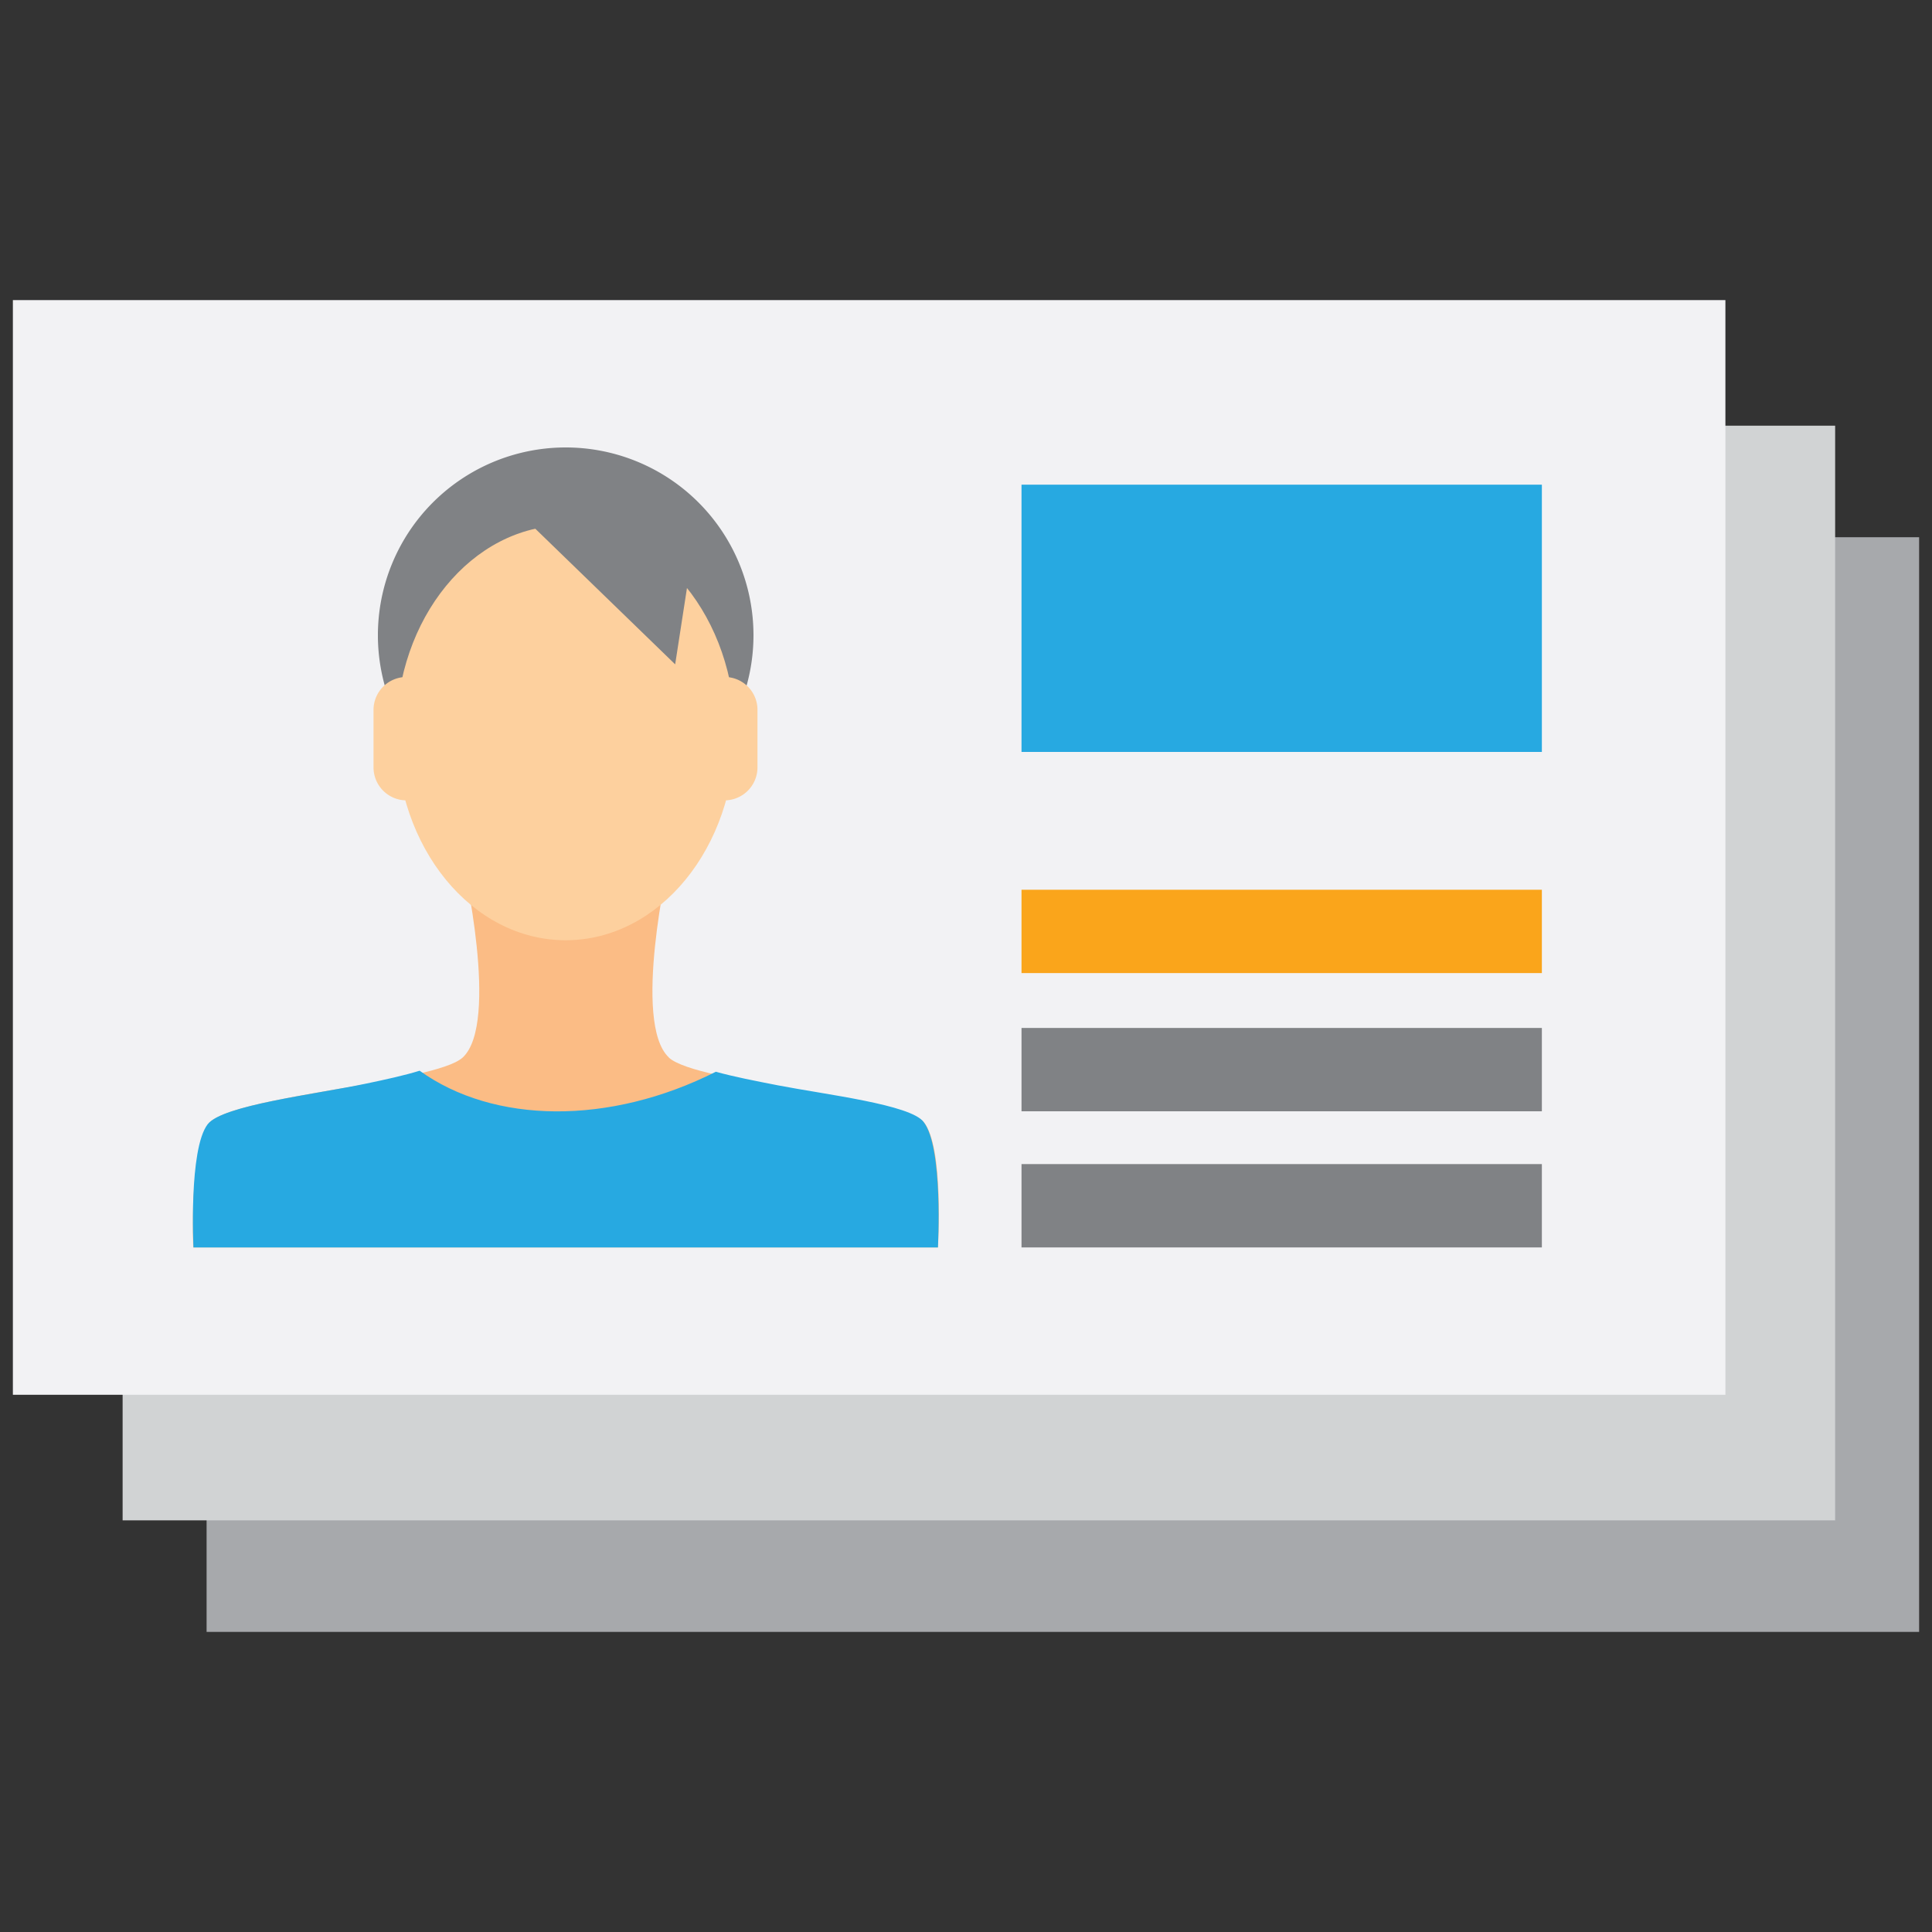 <svg xmlns="http://www.w3.org/2000/svg" viewBox="0 0 150 150"><rect x="0" y="0" width="150" height="150" fill="#333333" stroke="none"/><defs><style>.a{fill:#a7a9ac;}.b{fill:#d1d3d4;}.c{fill:#f2f2f4;}.d{fill:#fbbc85;}.e{fill:#808285;}.f{fill:#fdd09e;}.g{fill:#27a9e1;}.h{fill:#faa51b;}</style></defs><polygon class="a" points="149 126.7 16.04 126.7 16.04 41.71 149 41.71 149 126.7 149 126.7"/><polygon class="b" points="142.48 118.04 9.52 118.04 9.52 33.05 142.48 33.05 142.48 118.04 142.48 118.04"/><polygon class="c" points="133.96 108.29 1 108.29 1 23.3 133.96 23.3 133.96 108.29 133.96 108.29"/><path class="d" d="M51.93,82.1c-2.87-2.69,0-15.24,0-15.24h-16s2.88,12.55,0,15.24c-2.14,2-18.3,3-19.77,5.19S15,96.85,15,96.85H72.82s.5-7.84-1.11-9.74-17.63-3-19.78-5Z"/><path class="e" d="M58.5,49.31A14.58,14.58,0,1,1,43.92,34.74,14.58,14.58,0,0,1,58.5,49.31Z"/><path class="f" d="M34.1,59.58a2.56,2.56,0,0,1-2.55,2.56h0A2.56,2.56,0,0,1,29,59.58V55.11a2.56,2.56,0,0,1,2.56-2.55h0a2.55,2.55,0,0,1,2.55,2.55v4.47Z"/><path class="f" d="M58.81,59.58a2.56,2.56,0,0,1-2.55,2.56h0a2.56,2.56,0,0,1-2.56-2.56V55.11a2.55,2.55,0,0,1,2.56-2.55h0a2.55,2.55,0,0,1,2.55,2.55v4.47Z"/><path class="f" d="M57.08,56.91C57.08,65.82,51.19,73,43.92,73S30.76,65.82,30.76,56.91s5.9-16.12,13.16-16.12S57.08,48,57.08,56.91Z"/><path class="g" d="M71.71,87.11c-1-1.35-7.57-2.12-11.34-2.85-1.74-.34-3.44-.67-4.79-1.05-8.26,4.17-17.24,4.06-23-.08-1.16.36-2.62.68-4.15,1-4,.84-11.17,1.68-12.31,3.16-1.48,1.94-1.1,9.56-1.1,9.56h57.8s.43-7.77-1.11-9.74Z"/><polygon class="e" points="46.21 37.63 53.7 43.3 52.42 51.58 40.54 40.06 46.21 37.63 46.21 37.63"/><polygon class="g" points="119.71 58.38 79.31 58.38 79.31 37.63 119.71 37.63 119.71 58.38 119.71 58.38"/><polygon class="h" points="79.31 75.55 119.71 75.55 119.71 69.08 79.31 69.08 79.31 75.55 79.31 75.55"/><polygon class="e" points="79.31 86.28 119.71 86.28 119.71 79.81 79.31 79.81 79.31 86.28 79.31 86.28"/><polygon class="e" points="79.31 96.85 119.71 96.85 119.71 90.38 79.31 90.38 79.31 96.85 79.31 96.85"/></svg>